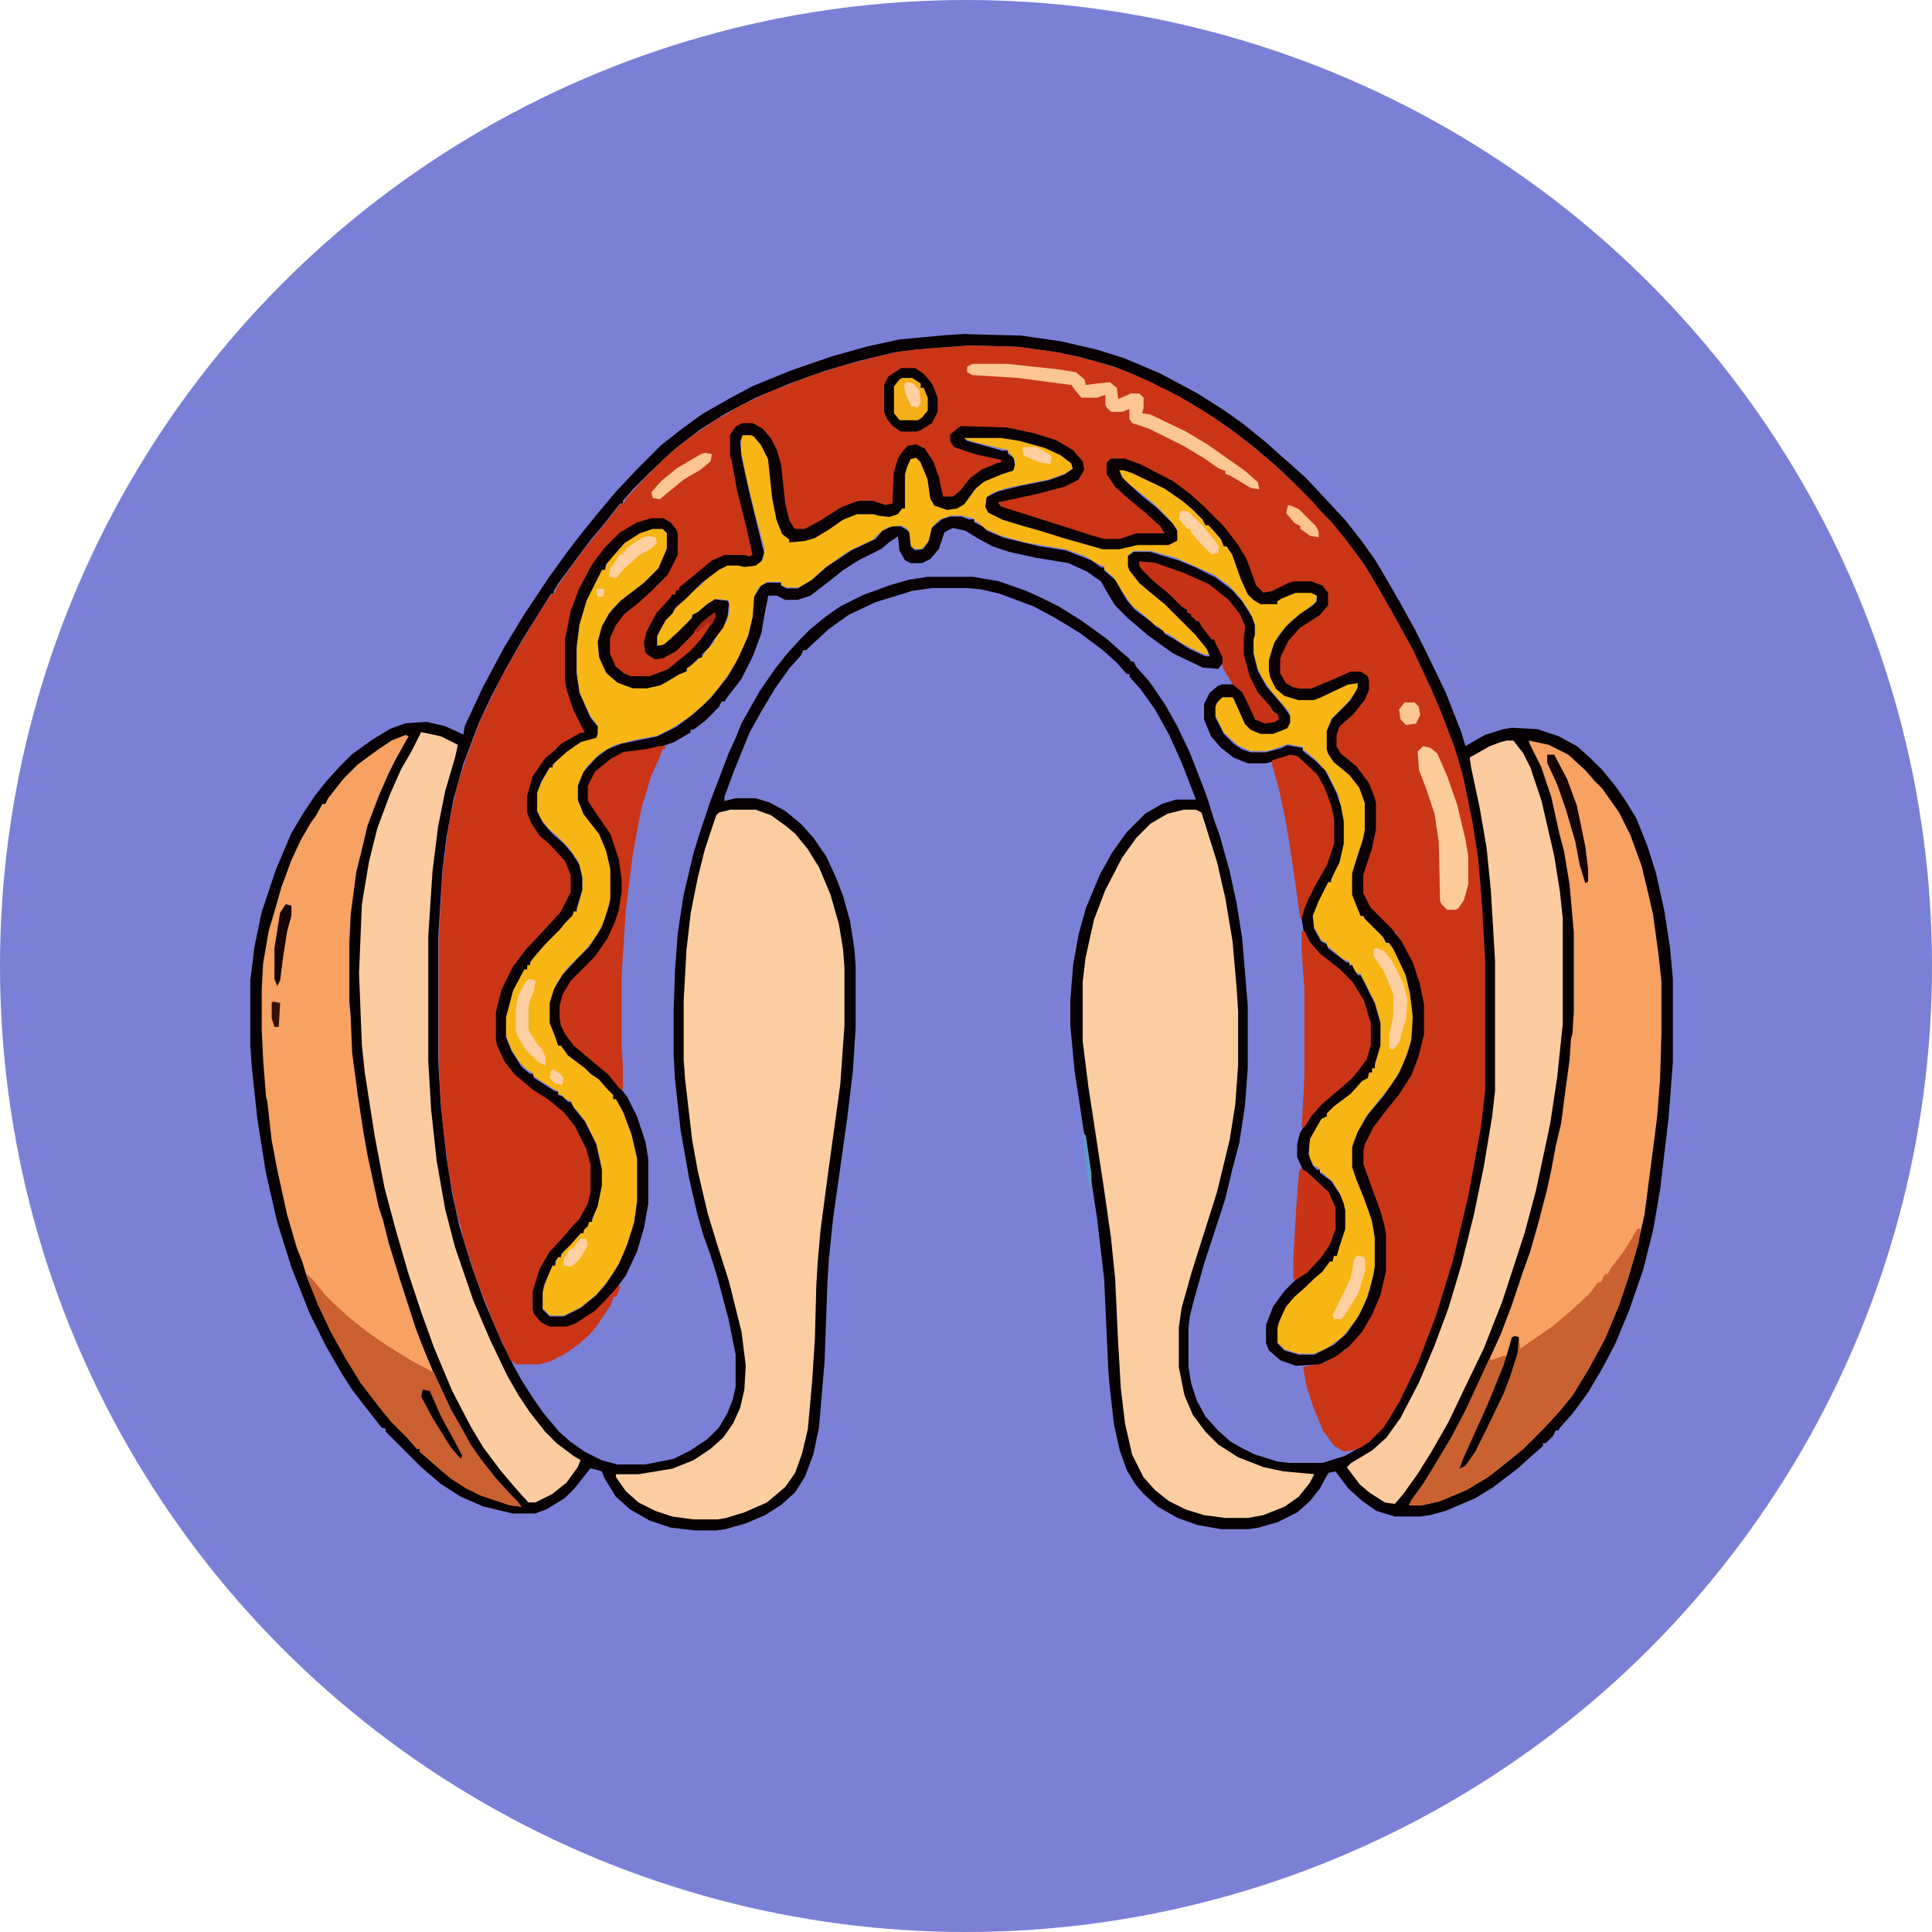 <?xml version="1.0" encoding="UTF-8"?>
<svg id="Layer_1" data-name="Layer 1" xmlns="http://www.w3.org/2000/svg" version="1.1" viewBox="0 0 32 32">
  <defs>
    <style>
      .cls-1 {
        fill: #ca6130;
      }

      .cls-1, .cls-2, .cls-3, .cls-4, .cls-5, .cls-6, .cls-7, .cls-8, .cls-9, .cls-10, .cls-11, .cls-12, .cls-13, .cls-14, .cls-15, .cls-16, .cls-17, .cls-18, .cls-19, .cls-20, .cls-21, .cls-22, .cls-23, .cls-24, .cls-25 {
        stroke-width: 0px;
      }

      .cls-2 {
        fill: #fcc593;
      }

      .cls-3 {
        fill: #070103;
      }

      .cls-4 {
        fill: #ac2412;
      }

      .cls-5 {
        fill: #fcc694;
      }

      .cls-6 {
        fill: #ca3516;
      }

      .cls-7 {
        fill: #050103;
      }

      .cls-8 {
        fill: #c53215;
      }

      .cls-9 {
        fill: #fccca0;
      }

      .cls-10 {
        fill: #fdca9a;
      }

      .cls-11 {
        fill: #f8b614;
      }

      .cls-12 {
        fill: #fcc28f;
      }

      .cls-13 {
        fill: #fccda0;
      }

      .cls-14 {
        fill: #ca5f2f;
      }

      .cls-15 {
        fill: #170505;
      }

      .cls-16 {
        fill: #5f9cca;
      }

      .cls-17 {
        fill: #090103;
      }

      .cls-18 {
        fill: #c93516;
      }

      .cls-19 {
        fill: #7a80d6;
      }

      .cls-20 {
        fill: #390f09;
      }

      .cls-21 {
        fill: #fecfa0;
      }

      .cls-22 {
        fill: #f5ae17;
      }

      .cls-23 {
        fill: #150404;
      }

      .cls-24 {
        fill: #f7a162;
      }

      .cls-25 {
        fill: #c93416;
      }
    </style>
  </defs>
  <circle class="cls-19" cx="16" cy="16" r="16"/>
  <path class="cls-3" d="M16.021,5.535l.888.023.654.093.608.14.444.14.608.257.608.327.444.28.327.234.374.304.234.21.187.164.234.21.654.701.257.327.234.327.234.397.187.327.234.421.187.374.327.678.257.654.07.234.327-.187.304-.093.14-.023.421.023.351.117.304.164.234.21.187.187.21.257.164.234.187.304.187.467.14.444.14.631.093.608.047.514v1.379l-.07.911-.14,1.192-.117.678-.164.654-.234.678-.234.561-.21.397-.234.397-.257.351-.21.234-.023.047h-.047l-.047.093-.117.117h-.047v.047l-.187.164-.234.21-.397.304-.304.187-.491.21-.257.07-.164.023h-.421l-.304-.093-.234-.164-.234-.21-.21-.28-.117.023-.14.257-.164.21-.21.187-.327.164-.327.093-.164.023h-.444l-.397-.07-.327-.117-.327-.187-.234-.21-.14-.164-.14-.234-.117-.327-.093-.421-.07-.608-.023-.257-.07-1.542-.117-1.005-.164-1.075-.21-1.379-.07-.748v-.421l.047-.584.093-.514.117-.421.234-.561.21-.374.234-.327.304-.304.28-.164.234-.07h.327l-.234-.608-.21-.467-.234-.421-.234-.327-.187-.21v-.047h-.047l-.164-.187-.234-.21-.374-.28-.421-.257-.351-.187-.561-.21-.304-.07-.234-.023h-.584l-.327.047-.608.187-.444.21-.327.234-.304.28-.07.07h-.047l-.047.093-.187.21-.234.327-.21.351-.21.374-.257.631-.164.444v.07l.187-.047h.327l.234.07.257.14.257.21.21.234.21.304.164.351.117.304.117.421.07.444.023.304v1.028l-.047.724-.093.771-.234,1.659-.07.678-.023.374-.047,1.309-.093,1.098-.093.444-.14.374-.164.257-.234.21-.257.164-.327.14-.327.093-.164.023h-.351l-.397-.047-.351-.117-.327-.187-.234-.21-.187-.304-.047-.117-.187-.047-.257.327-.164.164-.304.187-.187.07h-.374l-.491-.117-.374-.164-.327-.21-.327-.28-.584-.584v-.047l-.07-.023-.257-.327-.234-.304-.164-.257-.257-.444-.28-.561-.304-.771-.234-.748-.187-.818-.14-.888-.093-.865-.023-.351v-1.075l.07-.561.117-.561.234-.701.257-.608.21-.351.187-.28.187-.234.21-.234.21-.21.327-.234.304-.187.257-.093.351-.023.304.07.304.14.023-.14.304-.654.351-.654.327-.538.421-.631.304-.421.234-.304.304-.374.257-.304.327-.351.421-.421.327-.257.351-.257.491-.28.351-.187.631-.257.678-.234.584-.164.538-.117.748-.07.374-.023ZM16.045,5.722l-.888.07-.351.047-.584.14-.561.164-.584.21-.561.234-.491.257-.444.28-.421.327-.374.351-.304.304-.164.187v.047h-.047l-.257.327-.234.28-.21.28-.327.444-.07.117v.047h-.047l-.467.748-.28.491-.234.444-.21.444-.257.678-.164.584-.117.631-.07.561-.07,1.122v2.01l.047.795.093.841.093.584.117.538.21.678.21.584.28.654.187.374.14.257.21.327.164.234.257.304.187.164.234.164.28.14.257.07h.467l.467-.093.28-.14.28-.187.187-.187.14-.234.093-.234.047-.21v-.538l-.117-.584-.187-.701-.117-.374-.117-.327-.093-.327-.093-.397-.047-.21-.14-.795-.093-.841-.023-.421v-.701l.023-.678.047-.631.093-.608.164-.701.117-.374.164-.491.304-.795.117-.257.093-.234.304-.538.257-.374.187-.234.21-.234.187-.187.257-.21.234-.164.374-.187.444-.164.327-.093.304-.047h.748l.421.07.467.164.304.14.234.117.374.234.421.304.234.21.14.117.023.047h.047l.047.093.21.234.257.374.21.374.21.444.21.538.093.257.093.304.093.257.164.584.117.538.093.584.093,1.122v1.028l-.047.631-.093.608-.117.444-.117.491-.351,1.075-.164.584-.07.28-.023.187v.654l.047.28.093.28.14.257.21.234.21.187.21.117.187.093.374.117.187.023h.561l.374-.117.327-.187.234-.21.164-.21.28-.514.234-.514.257-.678.187-.608.164-.584.21-.911.187-1.028.07-.608v-2.127l-.07-1.239-.07-.631-.14-.818-.164-.678-.234-.654-.21-.491-.304-.654-.28-.514-.28-.491-.234-.397-.21-.28-.187-.234-.257-.304-.21-.21-.164-.187-.351-.351-.187-.164-.304-.257-.304-.234-.374-.257-.304-.187-.421-.234-.538-.257-.351-.14-.584-.164-.491-.093-.514-.07-.818-.023Z"/>
  <path class="cls-6" d="M16.045,5.722l.818.023.678.093.584.14.444.14.444.187.514.257.351.21.257.164.327.234.327.257.304.257.351.327.28.28.164.187.164.164.21.257.28.374.164.257.234.397.467.841.304.654.14.327.234.608.14.467.164.795.093.584.07.865.047.865v2.127l-.07.608-.21,1.145-.257,1.075-.28.911-.304.795-.304.631-.257.421-.234.234-.14.093-.14.047-.14.023-.164-.093-.187-.257-.164-.397-.117-.374-.047-.28.351-.07.234-.164.117-.047.023-.07.164-.14.187-.28.187-.421.093-.397v-.608l-.07-.327-.14-.397-.14-.351-.023-.093v-.21l.07-.234.21-.327.257-.304.21-.327.117-.234.117-.374.023-.14v-.491l-.093-.444-.14-.351-.14-.257-.07-.093v-.047l-.07-.023-.164-.187-.14-.117-.164-.257-.023-.07v-.304l.187-.584.023-.164v-.444l-.093-.28-.14-.21-.14-.164-.234-.187-.047-.093v-.187l.07-.164.28-.257.164-.234.023-.093v-.164l-.023-.07-.093-.047h-.164l-.374.164-.28.117h-.187l-.14-.047-.117-.07-.093-.164v-.234l.093-.21.14-.21.21-.187.257-.164.093-.117v-.21l-.117-.117-.14-.047h-.28l-.257.093-.164.093-.117-.023-.117-.117-.093-.257-.093-.234-.164-.257-.28-.327-.374-.374-.351-.257-.631-.327-.164-.047h-.234l-.047.047v.187l.187.257.234.21.257.21.257.234v.07l-.467.023-.28.093h-.257l-.818-.257-.888-.28-.047-.093.304-.093.654-.14.304-.117.07-.023.047-.093.023-.14-.07-.14-.164-.14-.28-.14-.374-.117-.374-.07-.748-.023-.14.093-.023.023.023.164.28.117.467.117.047.023v.047l-.374.164-.187.164-.164.21-.07.047h-.164l-.07-.21-.07-.28-.14-.28-.093-.07-.117-.023-.117.047-.093.117-.07.187-.023.093-.023.514-.047.047-.14-.023-.164-.047h-.21l-.234.07-.257.14-.327.21-.093.047h-.164l-.093-.093-.07-.21-.07-.584-.047-.304-.093-.257-.14-.187-.117-.093-.07-.023h-.187l-.093.023-.07.14v.351l.07.304.117.561.187.724-.023.07-.07.023-.07-.023h-.327l-.234.117-.257.21-.21.187h-.047v.047l-.07.07h-.047l-.047.093-.234.28-.14.28-.023.187.047.14.117.07.21-.047.21-.164.397-.397.164-.14.023.07-.14.257-.21.257-.257.234-.187.14-.304.117h-.304l-.187-.093-.14-.164-.047-.14v-.257l.164-.327.164-.164.304-.234.14-.117.164-.187.14-.234.047-.117v-.351l-.07-.14-.07-.07-.07-.023h-.21l-.28.093-.257.164-.257.257-.234.351-.21.444-.093.304-.07.374v.654l.07.327.117.28.117.21v.07l-.374.187-.07.07h-.047l-.023.07-.14.117-.187.28-.093.327v.257l.093.234.187.234.234.21.14.187.07.187v.28l-.164.327-.187.187-.164.187-.28.304-.21.327-.14.28-.093.374v.467l.093.257.164.257.234.21.234.164.327.234.21.234.14.234.117.257.047.21v.467l-.07.234-.14.234-.21.234-.164.164-.21.304-.117.28-.047.187v.304l.07.14.117.093.07.023h.28l.234-.093.28-.21.257-.257.07-.093.047.023-.07.164h-.047l-.047.14-.234.351-.117.14-.187.164-.234.164-.234.117-.187.047h-.374l-.093-.07-.257-.561-.304-.771-.21-.654-.14-.538-.117-.631-.093-.748-.047-.561-.023-.514v-2.01l.07-1.122.093-.724.14-.654.164-.514.21-.561.374-.771.351-.608.257-.421.21-.327h.047l.047-.117.28-.397.21-.28.304-.374.187-.234.07-.093h.047l.047-.093.327-.351.304-.304.187-.164.304-.234.351-.234.444-.257.444-.21.654-.257.584-.187.631-.164.327-.07.444-.047.678-.047Z"/>
  <path class="cls-11" d="M12.306,7.195h.14l.117.093.117.21.047.093.07.654.093.421.093.187.093.07v.047l.351-.047.234-.117.21-.14.187-.117.14-.047h.28l.164.047.164-.023.117-.07.023-.047h.047v-.561l.07-.234.047-.047.093.023.07.093.093.234.047.327.07.117.21.07.164-.023.164-.117.164-.234.21-.14.327-.117.07-.023.023-.14-.07-.117-.047-.023v-.047l-.117-.023-.491-.117-.117-.047v-.023h.608l.374.07.351.093.327.164.117.093.023.093-.14.093-.257.093-.701.14-.257.093-.093.093.023.164.093.093.374.14.374.093.257.093.584.164.234.07h.28l.304-.07h.514l.14-.07v-.164l-.14-.187-.257-.257-.327-.257-.164-.14-.07-.117v-.047l.187.023.397.21.28.14.28.21.28.28v.047h.047l.164.187.093.117v.047h.047l.117.187.164.467.07.14.164.14.047.023h.28v-.047l.21-.117.093-.023h.257l.093.047-.023.117-.14.117-.257.187-.21.234-.117.234-.047.187v.164l.07.234.117.14.187.093.117.023h.257l.374-.164.257-.117h.093l-.023.14-.164.21-.257.257-.07.187v.304l.093.187.234.21.117.117.117.164.07.21v.444l-.07.28-.117.351-.023.093v.351l.14.351h.047l.164.187.21.21v.047l.07.023.21.397.093.28.047.257.023.421-.047.327-.14.374-.164.28-.21.257-.234.304-.187.374-.023.093v.327l.164.467.117.28.07.28.023.14v.491l-.07.327-.117.327-.14.257-.21.257-.257.187-.21.093h-.257l-.234-.07-.117-.117v-.257l.093-.257.093-.14.164-.187.21-.164.14-.164.117-.117.047-.07h.047l.023-.093h.047l.07-.21.07-.234v-.304l-.07-.234-.14-.234-.164-.14-.047-.023v-.047l-.093-.047-.07-.117-.023-.21.047-.187.187-.304.07-.023v-.047l.117-.117.327-.257.187-.21h.047l.023-.093h.047v-.07h.047l.023-.117.07-.257v-.374l-.093-.327-.234-.467-.07-.023-.07-.093v-.047h-.047v-.047l-.117-.047-.187-.164-.07-.047v-.047l-.093-.047-.117-.21-.023-.21.117-.304.14-.257h.047l.047-.14.093-.187.07-.304v-.374l-.093-.421-.187-.374-.164-.187-.187-.164-.047-.023v-.047l-.257-.047-.257.093-.093.023h-.257l-.21-.093-.234-.21-.14-.28v-.164l.07-.117.047-.047h.164l.234.467.14.117.093.023h.21l.234-.093.047-.093-.023-.164-.304-.351-.14-.21-.07-.14-.07-.28v-.234l.023-.07v-.164l-.093-.21-.14-.21-.187-.21-.257-.187-.631-.28-.421-.117h-.28l-.093.07v.164l.093.164.093.117.187.164.327.28.491.491.164.234v.047l-.117-.023-.327-.164-.234-.164-.07-.023-.093-.093-.093-.047-.117-.117-.234-.187-.164-.234-.14-.234-.164-.14v-.047l-.117-.047-.187-.117-.327-.117-.678-.117-.421-.117-.257-.117-.093-.093-.07-.023v-.047l-.117-.023-.093-.023h-.187l-.187.07-.117.117-.07.257-.117.117-.14-.023-.023-.047-.023-.21-.047-.07-.093-.047-.21.023-.14.093-.117.117-.397.187-.397.28-.234.21-.21.117h-.187l-.093-.047v-.047h-.234l-.14.093-.07.14-.023.327-.093.374-.234.491-.28.374-.21.234-.28.234-.257.164-.234.117-.374.07-.351.093-.234.14-.21.21-.117.234-.023.07v.234l.093.234.257.327.117.28.07.304v.491l-.093.351-.14.28-.187.234-.304.304-.164.234-.093.234-.023.093v.327l.117.304.023.07h.047l.117.164.28.21.187.164.117.117.117.14.047.023v.07h.047l.187.374.117.374.047.234v.701l-.07.444-.164.467-.164.304-.164.21-.117.14-.257.21-.28.14h-.234l-.117-.117v-.28l.093-.304.07-.14h.047l.023-.093.023-.047h.047l.047-.093.257-.257.023-.047h.047l.023-.093.047-.023.023-.07h.047l.07-.21.07-.257.023-.14v-.257l-.093-.421-.187-.374-.21-.257-.023-.07-.117-.047-.023-.047-.07-.023v-.047l-.093-.047-.327-.21v-.047l-.093-.047-.117-.117-.14-.21-.093-.234v-.327l.117-.444.187-.351h.047v-.07h.047l.023-.093.117-.117.117-.14.234-.234.164-.21.047-.023.023-.07h.047l.07-.257.023-.093v-.21l-.07-.257-.164-.234-.21-.21-.117-.093-.14-.187-.047-.117v-.304l.093-.21.117-.21h.047l.047-.093.234-.21.234-.14.21-.047.023-.187-.14-.187-.164-.374-.047-.327v-.421l.047-.374.14-.467.187-.351.047-.093h.047l.047-.14.164-.164.117-.14.257-.164.21-.07h.164l.07.07v.257l-.14.327-.28.28-.28.21-.21.187-.14.234-.07.21-.023.21.047.187.117.234.164.14.257.093h.234l.21-.047.327-.187.117-.047v-.047l.164-.117.047-.07h.047l.047-.093.117-.117.093-.164.14-.21.047-.164v-.14l-.023-.047-.21-.023-.234.164-.093.093h-.047l-.047.093-.351.351-.117.07h-.07v-.164l.14-.257.28-.327.187-.164.117-.093.117-.117.21-.164.117-.047h.187l.21.023.14-.07.047-.047.023-.164-.164-.608-.14-.584-.093-.467.023-.234.023-.023Z"/>
  <path class="cls-13" d="M12.095,13.411h.421l.257.093.257.187.14.117.21.257.187.304.187.444.14.491.07.421.023.304v.958l-.07.982-.187,1.355-.14,1.052-.047.538-.023.397-.023.865-.047.724-.07.771-.093.397-.117.327-.164.234-.304.257-.374.164-.304.093-.14.023h-.397l-.351-.047-.28-.093-.28-.14-.21-.187-.164-.234v-.047h.374l.561-.093.351-.14.28-.187.21-.187.164-.234.117-.257.07-.304.023-.397-.07-.561-.21-.841-.187-.584-.164-.538-.164-.701-.093-.514-.117-1.005-.023-.327v-.982l.047-.841.07-.608.117-.584.117-.467.187-.561.047-.047.187-.047Z"/>
  <path class="cls-17" d="M12.282,7.008h.187l.164.093.14.164.093.187.07.234.07.654.07.28.07.117.023.023h.164l.257-.14.327-.21.234-.093.093-.023h.21l.21.07.117-.023.023-.514.07-.234.093-.14.07-.07.14-.023.14.07.14.21.093.257.07.327h.164l.117-.093.164-.21.187-.14.28-.117h.047v-.047l-.421-.093-.351-.117-.07-.093v-.117l.14-.117.047-.023.748.023.444.093.374.117.28.164.164.187.023.14-.093.164-.234.117-.444.117-.538.117-.117.023.047.07.958.304.514.164.234.07h.257l.28-.093h.467l-.07-.117-.257-.234-.257-.21-.234-.21-.14-.21v-.187l.07-.07h.234l.257.093.538.28.28.21.234.21.327.327.234.304.14.234.07.187.093.257.117.117.14-.023.28-.14.093-.023h.28l.187.07.093.117v.21l-.14.164-.327.21-.187.21-.117.234-.023.07v.234l.093.164.117.07.117.023h.187l.28-.117.374-.164h.164l.117.07.023.07v.164l-.07.164-.187.234-.234.21-.047.14v.187l.07.117.257.21.21.28.093.234.023.093v.444l-.07.327-.14.421v.304l.117.234.351.351.164.21.187.351.117.351.07.351v.491l-.093.374-.117.304-.21.327-.21.257-.21.28-.14.28-.023.117v.21l.14.397.14.374.07.257.023.14v.608l-.093.397-.14.327-.164.28-.21.234-.21.164-.234.117-.07.023-.374.023-.257-.093-.187-.164-.047-.117v-.304l.117-.304.187-.257.164-.164.257-.21.257-.304.117-.257.023-.093v-.351l-.14-.28-.374-.351-.093-.21v-.21l.047-.187.164-.28.21-.234.351-.304.164-.14.187-.257.07-.234v-.374l-.117-.374-.14-.234-.21-.234-.304-.257-.187-.164-.117-.187-.047-.304.047-.187.117-.28.21-.351.117-.304.023-.093v-.397l-.093-.374-.117-.257-.14-.187-.234-.21-.117-.023-.397.117h-.304l-.234-.093-.21-.164-.164-.187-.117-.28v-.257l.093-.187.14-.117.07-.023h.187l.164.14.093.187.093.21v.047l.21.047.164-.047-.023-.093-.28-.28-.14-.234-.117-.351-.023-.117v-.28l.023-.187-.14-.28-.164-.187-.327-.234-.561-.234-.28-.093-.257-.047.093.164.164.164.257.21.234.234.047.023v.047l.07.023v.047l.07.023v.047h.047l.21.257v.047h.047l.14.234.023.14-.093.117-.257-.023-.491-.234-.421-.304-.327-.28-.21-.21-.117-.187-.117-.21-.234-.164-.304-.14-.561-.093-.421-.093-.28-.093-.257-.14-.187-.117-.21-.047-.14.07-.093.28-.14.164-.14.07h-.187l-.093-.047-.093-.164-.023-.234-.14.093-.14.117-.374.187-.257.164-.234.187-.304.234-.21.07h-.21l-.14-.07h-.14l-.047.234-.07.397-.14.374-.187.374-.234.304-.047.07h-.047l-.047.093-.234.234-.187.14h-.047v.047l-.28.164-.351.117-.234.047-.257.023-.28.164-.164.14-.117.234v.234l.14.234.21.28.14.397.047.164.023.234v.21l-.047.304-.14.374-.164.28-.28.304-.21.21-.14.234-.047.187v.187l.047.187.14.234.234.21.234.187.187.164.257.327.164.327.14.421.047.28v.748l-.07.397-.117.397-.187.397-.14.187-.21.234-.164.164-.327.21-.14.047h-.28l-.14-.07-.117-.14-.023-.07v-.304l.117-.374.164-.28.28-.304.093-.117.117-.117.14-.257.047-.187v-.467l-.07-.257-.187-.374-.187-.234-.257-.21-.257-.164-.304-.257-.164-.21-.117-.257-.023-.093v-.467l.093-.374.187-.374.21-.28.327-.351.257-.28.164-.327v-.28l-.093-.234-.257-.28-.164-.14-.14-.21-.07-.187v-.257l.093-.327.21-.304.14-.117.117-.117.327-.187h.07l-.187-.374-.117-.351-.023-.164v-.654l.093-.467.14-.374.21-.397.21-.28.257-.257.28-.164.234-.07h.21l.117.07.093.117.023.07v.351l-.164.327-.28.28-.234.21-.21.164-.14.187-.093.21v.257l.093.21.14.117.117.047h.304l.304-.117.374-.304.187-.21.187-.28v-.093l-.21.164-.164.187-.234.234-.21.117-.14.023-.117-.07-.047-.047-.023-.164.047-.187.164-.304.234-.257.023-.047h.047l.023-.07h.047v-.047l.257-.21.28-.234.21-.093h.327l.093.023.047-.023-.093-.421-.164-.654-.093-.514-.023-.047v-.351l.093-.14.093-.047ZM12.306,7.195l-.047.117.023.257.117.538.187.771.07.28-.047.14-.093.07-.187.023-.093-.023h-.187l-.14.07-.28.21-.28.28-.164.14-.047.093-.117.117-.14.257v.164l.117-.023.234-.21.234-.234v-.047l.093-.047.164-.14.117-.07.21.023.023.047-.023.21-.07.187-.164.21-.07.117-.117.117v.047l-.07.023-.117.117-.07.047v.047l-.117.047-.234.14-.093.047-.21.047h-.234l-.257-.093-.187-.164-.117-.257-.023-.257.07-.257.117-.21.187-.21.397-.304.234-.234.14-.327v-.257l-.07-.07h-.164l-.21.07-.257.164-.164.187-.14.164-.023.093h-.047l-.257.514-.117.397-.047.374v.421l.047.327.187.421.117.14v.117l-.023.07-.257.07-.234.164-.234.21v.047h-.047l-.14.234-.07.187v.304l.093.187.164.187.187.164.14.164.117.187.047.21v.21l-.093.304v.047h-.047l-.023.07-.117.117-.093.117-.234.234-.164.187-.093.117v.047h-.047v.07h-.047l-.187.351-.117.444v.327l.093.234.164.257.14.117h.047l.023.07.327.21.07.023v.047l.07.023.093.093h.047l.047.093.187.234.187.374.093.421v.257l-.07.351-.093.21v.047h-.047l-.023.07-.07.07v.047h-.047l-.164.187-.164.164v.047h-.047l-.047.07v.07h-.047l-.14.327-.023.117v.28l.117.117h.234l.28-.14.257-.21.164-.187.21-.327.14-.327.117-.374.047-.351v-.701l-.093-.397-.14-.374-.117-.21h-.047v-.07l-.117-.117-.117-.14-.14-.093-.093-.093-.28-.21-.117-.164h-.047l-.047-.14-.093-.234v-.327l.07-.234.14-.234.257-.28.187-.187.21-.327.117-.351.023-.117v-.491l-.07-.304-.117-.28-.257-.327-.093-.234v-.234l.093-.234.21-.234.187-.14.234-.093.584-.117.327-.164.28-.21.28-.257.28-.351.187-.327.164-.374.07-.304.023-.327.117-.187.093-.047h.234v.047l.093.047h.187l.234-.14.234-.21.421-.28.397-.187.117-.14.164-.07h.14l.117.07.023.047.023.21.07.07.14-.023.093-.14.047-.21.164-.14.14-.047h.187l.117.047h.093v.047l.14.07.07.07.28.117.584.14.444.07.421.164.164.117h.047v.047l.187.164.187.327.14.164.28.21.07.07.117.07.023.047.164.093.257.164.257.117h.07l-.047-.117-.187-.234-.514-.514-.257-.21-.164-.14-.164-.21-.023-.07v-.164l.093-.07h.28l.467.14.28.117.327.164.28.21.164.187.164.257.047.14v.164l-.023.07v.234l.07.28.14.257.28.327.117.164v.117l-.047.093-.234.093h-.21l-.164-.07-.093-.093-.187-.421-.023-.023h-.164l-.093.093-.023.07v.164l.14.28.164.164.14.093.14.047h.257l.257-.07.093-.047.257.047v.047l.21.164.164.164.187.374.07.21.047.257v.374l-.07.304-.14.28v.047h-.047l-.164.327-.093.234.023.21.117.21.093.047.023.07.187.14.117.093h.047v.047h.047l.047.093.047.07h.047l.234.467.093.327v.374l-.093.304v.07h-.047v.07h-.047l-.023.093-.093.047-.187.21-.28.21-.117.117v.047l-.093.047-.187.327-.023.257.07.187.07.07h.047v.047l.187.14.14.21.07.164.023.117v.304l-.093.28-.047.164h-.047l-.023.093h-.047l-.117.164-.164.14-.117.117-.187.164-.14.164-.117.257-.023.093v.257l.117.117.234.07h.257l.327-.164.21-.187.21-.304.14-.304.093-.351.023-.14v-.491l-.047-.28-.14-.397-.117-.28-.07-.21v-.327l.093-.257.164-.28.257-.304.257-.374.14-.327.07-.234.023-.397-.047-.374-.07-.304-.21-.444-.07-.093h-.047l-.047-.093-.304-.304-.023-.047h-.047l-.14-.351v-.351l.117-.374.07-.21.023-.14v-.444l-.093-.257-.164-.21-.257-.21-.093-.14-.023-.07v-.304l.093-.21.304-.304.117-.21v-.07l-.164.023-.444.21-.117.047h-.257l-.234-.07-.14-.117-.093-.187-.023-.117v-.164l.093-.304.187-.257.234-.21.21-.14.07-.07v-.093l-.093-.047h-.257l-.234.093-.07.047v.047h-.28l-.117-.07-.093-.093-.117-.257-.14-.397-.093-.14h-.047l-.047-.117-.14-.164-.07-.07h-.047l-.047-.093-.164-.164-.164-.14-.304-.21-.538-.257-.14-.047h-.07l.047.117.117.117.234.21.234.187.257.257.07.117v.164l-.14.07h-.514l-.304.07h-.28l-.654-.187-.374-.117-.327-.093-.304-.093-.234-.117-.047-.093.023-.164.187-.093.374-.093.467-.093.257-.093.14-.093-.023-.093-.187-.14-.257-.117-.421-.117-.304-.047h-.608l.047.047.421.117.164.047h.093v.047l.093.07.023.117-.023.093-.21.07-.28.117-.14.117-.187.257-.117.07-.164.023-.21-.07-.07-.117-.047-.327-.117-.28-.07-.07-.093.023-.07.164-.023.093v.561h-.047l-.07.093-.14.047-.187-.023-.07-.023h-.28l-.234.093-.234.164-.234.14-.164.047-.257.023v-.047l-.117-.093-.093-.234-.07-.351-.07-.654-.117-.234-.117-.14-.047-.023h-.14Z"/>
  <path class="cls-13" d="M19.62,13.411h.187l.093.047.257.818.14.608.117.701.07.795.023.374v.888l-.047.654-.093.584-.21.865-.421,1.332-.164.584-.047.327v.654l.093.467.14.327.21.28.21.21.327.21.421.164.327.07.514.047-.07.14-.187.234-.234.164-.351.14-.257.047h-.374l-.351-.047-.304-.093-.28-.14-.234-.187-.187-.21-.187-.374-.117-.514-.07-.584-.047-.818-.047-1.005-.07-.678-.117-.818-.257-1.683-.093-.748v-.982l.047-.397.14-.631.187-.491.28-.538.234-.327.234-.234.28-.164.28-.07Z"/>
  <path class="cls-24" d="M25.323,12.266l.327.07.327.164.28.257.164.187.117.117.28.397.187.374.187.514.117.491.07.304.093.678.047.444v.865l-.023.748-.047.608-.047.374-.164,1.262-.117.514-.14.491-.164.491-.234.561-.28.514-.257.421-.21.257-.257.28-.351.351-.257.21-.327.257-.351.21-.444.187-.304.07h-.21l.047-.093.187-.257.187-.304.28-.467.234-.444.304-.654.28-.608.187-.491.187-.561.117-.327.14-.491.14-.538.07-.327.07-.374.093-.397.07-.538.07-.514.023-.351.023-.07.023-.374v-1.309l-.07-.795-.093-.561-.07-.257-.14-.631-.164-.491-.187-.374-.023-.07Z"/>
  <path class="cls-24" d="M6.72,12.173l.047.023-.21.374-.117.234-.164.374-.187.491-.117.491-.07.28-.093.701-.023.491v.935l.023.28.023.584.093.701.093.608.07.397.187.865.07.21.093.374.187.608.257.795.07.187.093.234.117.28.304.654.187.327.14.257.164.234.257.327.234.257.117.117.07.093-.187-.023-.491-.164-.234-.117-.257-.164-.327-.28-.187-.164v-.047h-.047l-.164-.187-.257-.257-.21-.257-.304-.397-.257-.421-.234-.421-.21-.444-.187-.467-.07-.234-.093-.234-.164-.561-.164-.748-.093-.491-.07-.631-.023-.093-.047-.608-.023-.491v-.678l.023-.421.093-.538.117-.397.093-.327.164-.444.164-.351.164-.28.07-.093.117-.21h.047l.047-.093.257-.327.234-.234.351-.257.21-.14.234-.093Z"/>
  <path class="cls-9" d="M6.977,12.126l.327.07.28.14-.047.21-.164.561-.117.584-.093.748-.07,1.075v2.057l.047.795.093.865.14.795.164.631.304.888.28.654.28.584.187.327.187.28.257.327.187.187.28.21.117.07-.047.117-.187.257-.234.187-.28.14h-.117l-.21-.234-.257-.304-.28-.374-.21-.351-.304-.584-.304-.724-.21-.584-.21-.631-.21-.724-.187-.701-.164-.865-.164-1.052-.047-.444-.047-1.192.047-1.145.117-.701.14-.561.21-.561.187-.421.164-.28.164-.327Z"/>
  <path class="cls-9" d="M24.949,12.266h.117l.164.21.117.234.187.561.21.911.093.584.047.444v1.753l-.093.888-.117.771-.234,1.098-.187.701-.374,1.145-.304.771-.327.678-.257.538-.28.491-.234.374-.234.327-.14.164-.164-.023-.257-.164-.164-.14-.21-.28.07-.07.351-.21.234-.21.234-.327.304-.584.257-.608.234-.631.21-.701.21-.841.164-.795.14-.841.047-.421v-2.15l-.07-1.168-.07-.701-.117-.678-.14-.654-.023-.164.327-.187.187-.07.093-.023Z"/>
  <path class="cls-1" d="M27.122,20.352h.047l-.023.21-.164.561-.164.491-.234.561-.28.514-.257.421-.21.257-.257.28-.351.351-.257.21-.327.257-.351.21-.444.187-.304.07h-.21l.047-.093.187-.257.187-.304.28-.467.234-.444.304-.654.093-.21.047.023.187-.07h.07l.023-.14.047-.164.093-.023.023.023.023.187.234-.164.304-.21.304-.257.304-.28.14-.187h.047l.07-.14h.047l.047-.093.234-.304.21-.351Z"/>
  <path class="cls-18" d="M10.903,12.36h.117v.047h-.047l-.047.14-.14.304-.07.234-.093.304-.14.748-.117.935-.07,1.075v1.169l.023.374v.351h-.047l-.21-.257-.257-.21-.304-.257-.14-.187-.07-.14-.023-.14v-.187l.047-.187.14-.234.397-.397.21-.304.117-.257.07-.21.047-.304v-.21l-.047-.327-.14-.421-.21-.304-.14-.21-.023-.047v-.234l.117-.234.257-.21.21-.117.374-.047.21-.047Z"/>
  <path class="cls-14" d="M5.084,21.1l.117.117.187.234.117.117.28.257.327.257.304.21.421.257.351.187.28.608.187.327.14.257.164.234.257.327.234.257.117.117.07.093-.187-.023-.491-.164-.234-.117-.257-.164-.327-.28-.187-.164v-.047h-.047l-.164-.187-.257-.257-.21-.257-.304-.397-.257-.421-.234-.421-.21-.444-.187-.467v-.047Z"/>
  <path class="cls-6" d="M21.56,15.421h.047l.093.187.164.187.327.257.21.21.187.304.117.374v.374l-.07.234-.14.187-.093.117-.187.164-.327.28-.164.187-.117.187h-.047l.023-.421.023-.444v-1.402l-.047-.678v-.304Z"/>
  <path class="cls-6" d="M21.373,12.5l.117.023.327.304.117.21.117.304.047.234v.397l-.117.351-.187.327-.14.28-.047.117-.047.164h-.023l-.14-.982-.093-.584-.117-.561-.117-.421v-.07l.304-.093Z"/>
  <path class="cls-8" d="M18.873,9.298l.257.023.467.164.421.187.327.257.187.234.093.21-.023.187v.28l.093.351.14.28.21.234.047.093.07.023.023.093-.07.047-.164.023-.164-.07-.117-.257-.093-.187-.164-.14-.164-.28v-.164l-.117-.234-.023-.07h-.047l-.164-.21-.047-.093h-.047l-.093-.117-.047-.023v-.047l-.093-.047-.21-.21-.257-.21-.187-.187-.047-.07v-.07Z"/>
  <path class="cls-5" d="M16.115,6.026h.561l.865.093.28.047.14.117.023.093.187-.023.21-.023.117.093.023.187.21-.093h.14l.07.07v.164l-.023.093.14.023.584.28.351.21.234.164.397.28.21.187.023.117-.14-.023-.351-.21-.07-.023v-.047l-.117-.047-.234-.164-.351-.21-.561-.28-.28-.093-.047-.07v-.164l-.117.047h-.187l-.07-.07-.023-.047v-.164l-.14.047h-.257l-.117-.14-.047-.07-.888-.117-.748-.047-.093-.047v-.093l.093-.047Z"/>
  <path class="cls-10" d="M23.57,12.36l.117.023.117.093.164.374.164.467.14.584.047.28v.467l-.07.257-.093.14-.047.023h-.14l-.093-.093-.023-.047-.023-.982-.07-.467-.14-.421-.117-.304-.023-.304.093-.093Z"/>
  <path class="cls-25" d="M21.537,19.347l.117.07.351.327.117.257v.351l-.093.257-.14.21-.234.257-.187.117h-.047v-.327l.047-.841.047-.608.023-.07Z"/>
  <path class="cls-3" d="M14.923,6.096h.234l.14.093.14.164.093.234v.234l-.093.187-.187.117-.07.023h-.257l-.14-.093-.093-.117-.047-.117v-.444l.07-.14.21-.14Z"/>
  <path class="cls-22" d="M14.946,6.26h.164l.14.093v.07h.047l.07.164v.21l-.093.117-.07.047h-.304l-.093-.117v-.444l.093-.117.047-.023Z"/>
  <path class="cls-21" d="M22.799,15.701l.117.047.14.164.187.374.07.28-.023.304-.117.397-.093.117-.07-.023v-.234l.07-.304v-.351l-.164-.397-.164-.234v-.117l.047-.023Z"/>
  <path class="cls-7" d="M25.089,22.128l.07.023-.023.257-.117.374-.117.304-.304.631-.164.327-.164.234-.093.047.047-.14.421-.935.257-.631.093-.304.047-.164.047-.023Z"/>
  <path class="cls-23" d="M25.626,12.5h.117l.21.397.164.444.14.678.047.374v.21l-.047.023-.093-.304-.07-.374-.164-.561-.14-.397-.14-.304-.023-.047v-.14Z"/>
  <path class="cls-21" d="M8.753,16.216l.117.023-.023.164-.07.164-.023.117v.374l.14.234.07.07.07.14v.14l-.117-.047-.21-.21-.14-.234-.023-.07v-.397l.047-.21.117-.21.047-.047Z"/>
  <path class="cls-2" d="M11.675,7.499l.117.023-.023.117-.164.14-.28.164-.257.21-.14.117-.117-.023-.023-.093.164-.187.257-.21.397-.234.07-.023Z"/>
  <path class="cls-21" d="M22.472,20.796l.117.023.023.047v.187l-.117.374-.234.374-.047.047h-.117l-.023-.07.187-.374.117-.257.047-.28.047-.07Z"/>
  <path class="cls-21" d="M10.74,8.877l.117.023.023.093-.093.093-.21.117-.234.21-.14.164-.117-.023.023-.14.164-.234h.047v-.047h.047v-.047l.28-.187.093-.023Z"/>
  <path class="cls-15" d="M4.734,14.977l.093.023v.164l-.07.257-.07.444-.047.374-.047.093-.047-.117v-.514l.093-.584.093-.14Z"/>
  <path class="cls-21" d="M19.574,8.457l.117.023.234.234.21.257.047.07v.117l-.117.023-.164-.164-.164-.187-.023-.07h-.047l-.14-.164.023-.117.023-.023Z"/>
  <path class="cls-7" d="M7.001,23.016l.117.023.187.421.28.514.07.14-.023.047-.164-.187-.304-.491-.187-.351.023-.117Z"/>
  <path class="cls-12" d="M21.35,8.363l.164.07.28.28.047.093v.093l-.14-.023-.164-.117v-.047l-.093-.047-.14-.164.023-.117.023-.023Z"/>
  <path class="cls-5" d="M23.266,11.635h.164l.07.07.023.14-.07.14-.164.023-.093-.093-.023-.164.093-.117Z"/>
  <path class="cls-21" d="M9.618,20.516h.093l.023.117-.14.234-.14.117-.117-.023v-.117l.117-.164h.047l.047-.093.07-.07Z"/>
  <path class="cls-21" d="M16.956,7.405h.21l.21.117.047.047-.023.117-.164-.023-.28-.117-.023-.117.023-.023Z"/>
  <path class="cls-21" d="M15.017,6.33l.117.023.093.117.023.21-.047.07-.117-.023-.093-.234-.023-.117.047-.047Z"/>
  <path class="cls-20" d="M4.523,16.589l.117.023-.023.397h-.07l-.047-.14v-.257l.023-.023Z"/>
  <path class="cls-21" d="M9.151,17.711l.093.047.093.093-.023.117-.117-.023-.093-.093.023-.117.023-.023Z"/>
  <path class="cls-16" d="M17.938,18.763l.047.047.093.631v.234h-.023l-.047-.187-.047-.421-.023-.304Z"/>
  <path class="cls-4" d="M11.838,10.139l.023.07-.07.14h-.047v-.047l-.187.164h-.07l.14-.164.21-.164Z"/>
  <path class="cls-21" d="M9.898,9.742l.117.023-.023.117h-.093l-.023-.093.023-.047Z"/>
</svg>